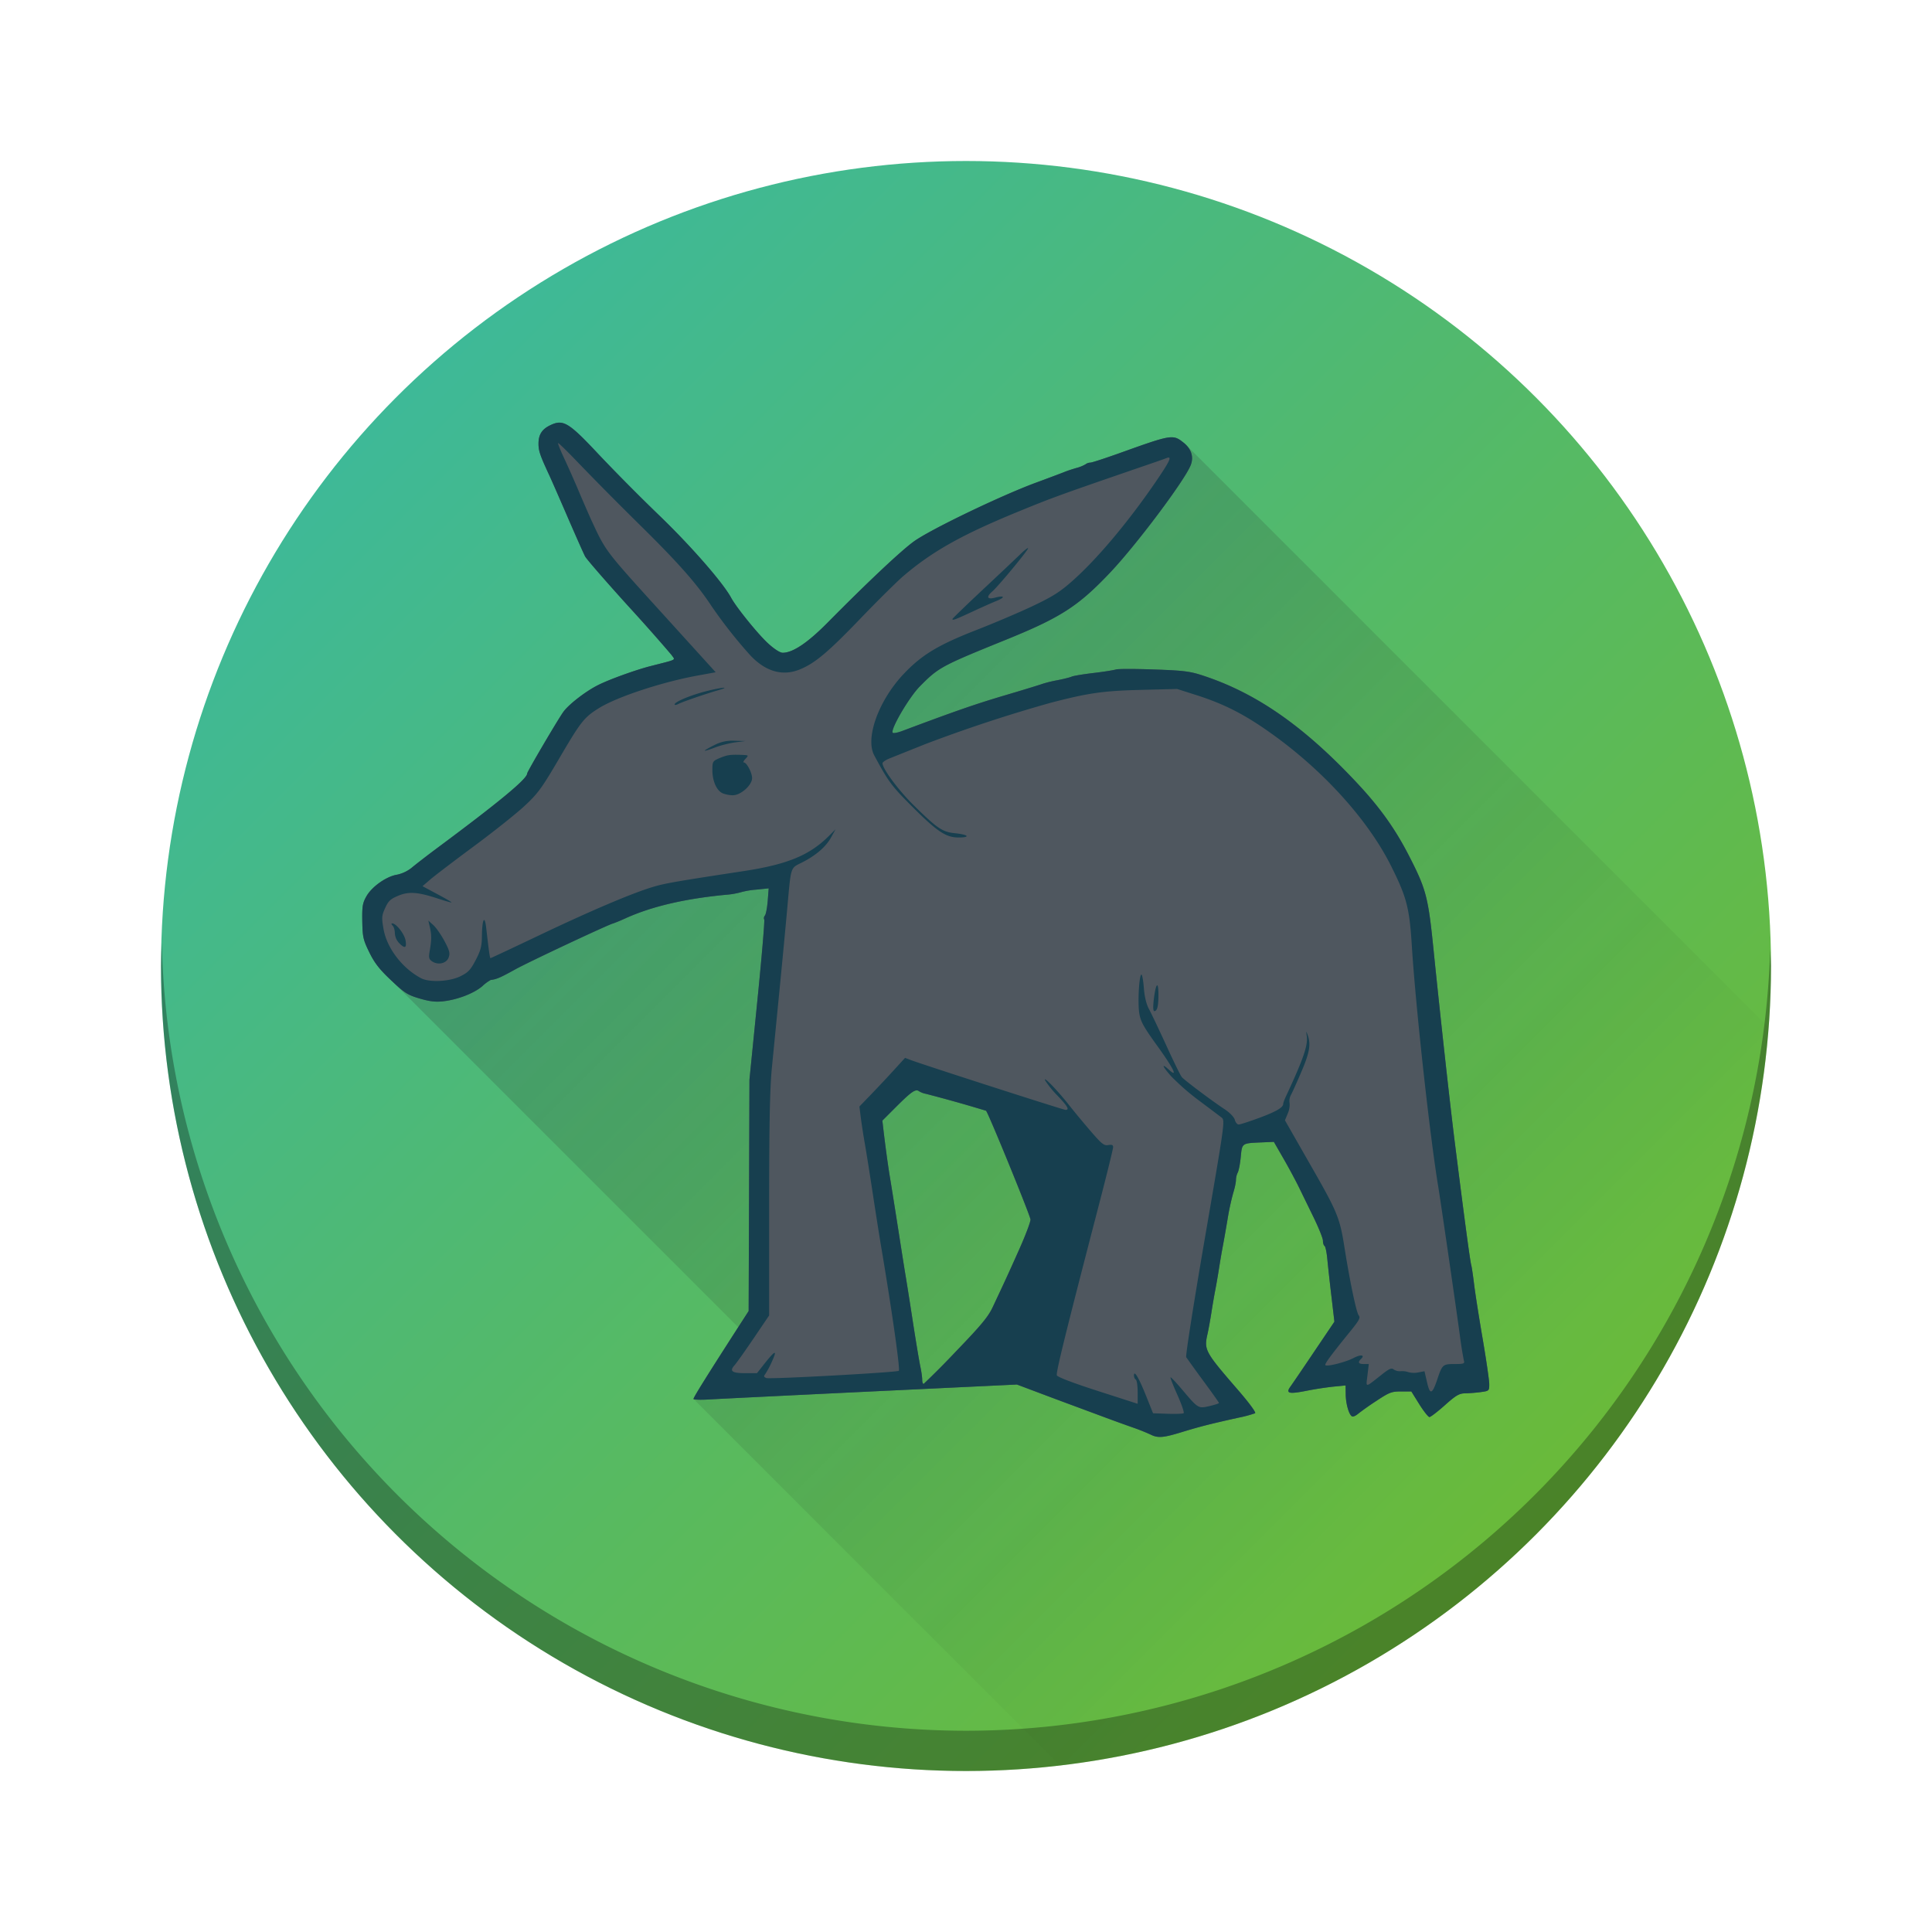 <svg height="48" width="48" xmlns="http://www.w3.org/2000/svg"><linearGradient id="a" gradientUnits="userSpaceOnUse" x1="44" x2="4" y1="1048.362" y2="1008.362"><stop offset="0" stop-color="#73ba25"/><stop offset="1" stop-color="#35b9ab"/></linearGradient><linearGradient id="b" gradientUnits="userSpaceOnUse" x1="19" x2="37" y1="1021.362" y2="1039.362"><stop offset="0" stop-color="#292c2f"/><stop offset="1" stop-opacity="0"/></linearGradient><g transform="translate(0 -1004.362)"><circle cx="24" cy="1028.362" fill="url(#a)" r="20"/><path d="M24 1048.362a20 20 0 0 1-20-20 20 20 0 0 1 .021-.582A20 20 0 0 0 24 1047.362a20 20 0 0 0 19.979-19.418 20 20 0 0 1 .021.418 20 20 0 0 1-20 20z" opacity=".3"/><path d="M29.414 1015.362l-19.623 13.424 8.885 8.885-1.447 1.447 9.084 9.084a20 20 0 0 0 17.611-18.33z" fill="url(#b)" opacity=".2"/><path d="M28.579 1040a5.088 5.088 0 0 0-.447-.177 44.01 44.01 0 0 1-.641-.232l-.799-.296c-.258-.096-.685-.255-.948-.355l-.479-.18-3.63.173c-1.997.096-3.805.185-4.018.198-.213.013-.387.007-.387-.013 0-.04.322-.556 1.114-1.787l.256-.397.01-2.874.01-2.873.197-1.969c.109-1.083.185-1.988.17-2.012-.015-.024-.008-.068.017-.098s.056-.194.07-.365l.024-.31-.312.032a2.002 2.002 0 0 0-.382.065 1.919 1.919 0 0 1-.375.063c-1.011.098-1.81.283-2.46.571a4.586 4.586 0 0 1-.333.14c-.062 0-2.087.95-2.433 1.141-.365.203-.473.25-.61.263a1.059 1.059 0 0 0-.211.156c-.205.177-.611.334-.971.375-.19.022-.335.004-.585-.069-.296-.087-.372-.135-.706-.45-.292-.275-.412-.428-.543-.695-.153-.312-.169-.381-.176-.773-.006-.379.007-.454.107-.629.138-.238.498-.49.76-.53a.878.878 0 0 0 .386-.193c.11-.09.365-.287.566-.437 1.582-1.174 2.277-1.75 2.277-1.883 0-.044.772-1.358.902-1.535.137-.187.555-.51.86-.662.272-.138.92-.372 1.29-.468.695-.178.628-.144.54-.274-.043-.063-.53-.613-1.081-1.222-.552-.609-1.034-1.164-1.071-1.233-.037-.07-.23-.505-.43-.967-.2-.463-.406-.933-.458-1.045-.232-.499-.27-.61-.27-.789 0-.224.085-.359.29-.457.324-.157.457-.076 1.216.735a50.031 50.031 0 0 0 1.499 1.51c.788.76 1.584 1.672 1.783 2.044.126.234.666.902.914 1.128.155.143.299.235.364.235.252 0 .621-.247 1.118-.75.994-1.005 1.817-1.78 2.138-2.013.4-.292 2.145-1.132 3.029-1.46.348-.128.676-.252.727-.273.052-.022.179-.064.282-.094a.899.899 0 0 0 .233-.094.205.205 0 0 1 .117-.04c.04 0 .39-.115.777-.254 1.242-.445 1.278-.451 1.537-.244.196.156.26.356.18.56-.15.379-1.334 1.96-1.99 2.656-.8.848-1.238 1.13-2.615 1.688-1.595.647-1.659.681-2.124 1.152-.27.272-.744 1.085-.674 1.154.018.017.121-.002.23-.043 1.338-.502 1.825-.67 2.545-.884.465-.137.887-.267.939-.287a3.1 3.1 0 0 1 .376-.092c.155-.03.313-.07.352-.088.039-.02.282-.06.54-.091a5.53 5.53 0 0 0 .563-.088c.052-.017.475-.017.94 0 .731.025.893.045 1.202.145 1.343.437 2.527 1.261 3.86 2.688.558.598.935 1.126 1.273 1.784.433.842.482 1.029.614 2.329.176 1.733.416 3.906.539 4.881.23 1.826.372 2.88.4 2.976.012.037.044.252.072.477s.123.836.213 1.36c.089.522.162 1.026.162 1.118 0 .164-.004.167-.218.196a4.01 4.01 0 0 1-.387.03c-.142.003-.224.05-.499.296-.18.16-.352.293-.382.293-.029 0-.142-.143-.252-.318l-.198-.318h-.257c-.233 0-.29.022-.617.239a6.963 6.963 0 0 0-.452.318c-.05.044-.114.074-.14.065-.078-.024-.161-.305-.164-.549l-.003-.222-.308.03c-.17.018-.466.063-.66.102-.444.089-.527.067-.4-.107.05-.07.316-.46.59-.867l.5-.742-.076-.644a51.953 51.953 0 0 1-.102-.929c-.015-.157-.045-.296-.067-.31-.022-.012-.04-.07-.04-.129s-.104-.317-.23-.576l-.374-.767c-.08-.162-.25-.479-.38-.704l-.235-.408-.295.012c-.506.022-.494.014-.528.362-.016.169-.05.342-.074.386a.447.447 0 0 0-.045.186c0 .058-.031.207-.07.33a6.3 6.3 0 0 0-.14.654c-.04.237-.092.534-.116.659-.024.125-.068.38-.097.568-.03.187-.073.432-.095.545-.022.112-.064.357-.093.545s-.073.426-.097.531c-.088.39-.061.439.746 1.372.287.33.467.574.437.592a3.182 3.182 0 0 1-.415.111c-.73.162-.958.22-1.444.369-.431.131-.56.14-.744.046zm-4.824-2.067c.615-.638.795-.854.906-1.09.301-.64.372-.792.652-1.419.16-.356.29-.7.29-.762-.001-.088-1.052-2.66-1.105-2.704a37.325 37.325 0 0 0-1.492-.42.514.514 0 0 1-.173-.065c-.084-.064-.187.007-.569.388l-.342.342.028.242c.053.443.118.92.165 1.195.025.15.11.681.188 1.18.078.5.162 1.032.187 1.182.026.15.11.681.187 1.181s.162 1.007.188 1.128c.026.12.047.27.047.333 0 .062.017.107.038.099a20.6 20.6 0 0 0 .805-.81z" fill="#4f575f"/><path d="M28.579 1040a5.09 5.09 0 0 0-.447-.177 44.01 44.01 0 0 1-.641-.232l-.799-.297a116.3 116.3 0 0 1-.948-.354l-.479-.18-3.63.173c-1.997.096-3.805.185-4.018.198-.213.013-.387.007-.387-.013 0-.04.322-.556 1.114-1.787l.256-.397.01-2.874.01-2.873.197-1.969c.109-1.083.185-1.988.17-2.012-.015-.024-.008-.068.017-.098s.056-.194.07-.365l.024-.31-.312.032a2.002 2.002 0 0 0-.382.065 1.919 1.919 0 0 1-.375.063c-1.011.098-1.81.283-2.46.571a4.586 4.586 0 0 1-.333.14c-.062 0-2.087.95-2.433 1.141-.365.203-.473.25-.61.263a1.059 1.059 0 0 0-.211.156c-.205.177-.611.334-.971.375-.19.022-.335.004-.585-.069-.296-.087-.372-.135-.706-.45-.292-.275-.412-.428-.543-.695-.153-.312-.169-.381-.176-.773-.006-.379.007-.454.107-.629.138-.238.498-.49.76-.53a.878.878 0 0 0 .386-.193c.11-.09.365-.287.566-.437 1.582-1.174 2.277-1.75 2.277-1.883 0-.044.772-1.358.902-1.535.137-.187.555-.51.86-.662.272-.138.92-.372 1.29-.468.695-.178.628-.144.54-.274a39.79 39.79 0 0 0-1.081-1.222c-.552-.609-1.034-1.164-1.071-1.233-.037-.07-.23-.505-.43-.967-.2-.463-.406-.933-.458-1.045-.232-.499-.27-.61-.27-.789 0-.224.085-.359.29-.457.324-.157.457-.076 1.216.735a50.03 50.03 0 0 0 1.499 1.51c.788.76 1.584 1.672 1.783 2.044.126.234.666.902.914 1.128.155.143.299.235.364.235.252 0 .621-.247 1.118-.75.994-1.005 1.817-1.78 2.138-2.013.4-.292 2.145-1.132 3.029-1.46.348-.128.676-.252.727-.273.052-.022.179-.064.282-.094a.899.899 0 0 0 .233-.094.205.205 0 0 1 .117-.04c.04 0 .39-.115.777-.254 1.242-.445 1.278-.451 1.537-.244.196.156.26.356.18.56-.15.379-1.334 1.96-1.99 2.656-.8.848-1.238 1.13-2.615 1.688-1.595.647-1.659.681-2.124 1.152-.27.272-.744 1.085-.674 1.154.018.017.121-.002.23-.043 1.338-.502 1.825-.67 2.545-.884.465-.137.887-.267.939-.287a3.1 3.1 0 0 1 .376-.092c.155-.03.313-.07.352-.088.039-.02.282-.06.54-.091.258-.031.512-.07.563-.088.052-.017.475-.017.94 0 .731.025.893.045 1.202.145 1.343.437 2.527 1.261 3.86 2.688.558.598.935 1.126 1.273 1.784.433.842.482 1.029.614 2.329.176 1.733.416 3.906.54 4.881.23 1.826.371 2.88.4 2.976.01.037.043.252.07.477s.124.836.214 1.36c.089.522.162 1.026.162 1.118 0 .164-.004.167-.218.196a4.01 4.01 0 0 1-.387.03c-.142.003-.224.05-.499.296-.18.16-.352.293-.382.293-.029 0-.142-.143-.252-.318l-.198-.318h-.257c-.233 0-.29.022-.617.238a6.958 6.958 0 0 0-.452.32c-.05.043-.113.072-.14.064-.078-.024-.161-.305-.164-.549l-.003-.222-.308.03a8.22 8.22 0 0 0-.66.102c-.444.088-.527.066-.4-.107.05-.07.316-.46.59-.868l.5-.741-.075-.644a51.953 51.953 0 0 1-.103-.93c-.015-.156-.045-.295-.067-.308-.022-.014-.04-.072-.04-.13s-.104-.317-.23-.576l-.374-.767c-.08-.162-.25-.48-.38-.704l-.235-.409-.295.013c-.506.021-.494.014-.528.362-.016.169-.05.342-.074.386a.447.447 0 0 0-.045.185c0 .06-.031.208-.07.33a6.299 6.299 0 0 0-.14.655c-.04.237-.092.534-.116.658-.024.125-.068.38-.097.568s-.072.433-.095.545c-.022.113-.064.358-.093.546-.03.187-.073.426-.097.53-.088.39-.061.44.746 1.372.287.331.467.575.437.593a3.182 3.182 0 0 1-.415.11c-.73.163-.958.221-1.444.37-.431.13-.56.139-.744.046zm.675-.978c-.105-.233-.182-.43-.173-.44.01-.01.135.123.28.294.41.485.408.484.687.42.13-.03.237-.065.237-.077s-.175-.26-.39-.551a35.356 35.356 0 0 1-.424-.587c-.02-.03.19-1.367.466-2.97.5-2.9.502-2.914.408-2.988a93.17 93.17 0 0 0-.56-.421 5.917 5.917 0 0 1-.689-.602c-.225-.254-.252-.341-.047-.155.228.207.103-.045-.299-.602-.344-.477-.413-.603-.446-.814-.041-.267-.002-.954.055-.954.018 0 .046.151.06.336.016.21.063.403.122.511.053.096.246.502.43.902.182.4.357.758.389.796.062.076.73.579 1.072.805.126.084.23.193.247.26.017.063.06.115.096.115s.262-.073.503-.162c.424-.156.603-.26.603-.35 0-.023.03-.107.067-.185.433-.928.552-1.271.518-1.501-.018-.129-.016-.131.022-.028.084.23.05.437-.153.91-.111.261-.23.524-.262.582a.315.315 0 0 0-.034.2.527.527 0 0 1-.045.26l-.07.17.64 1.12c.667 1.164.723 1.3.841 2.05.132.835.295 1.612.353 1.678.046.054.01.123-.195.375-.502.618-.661.835-.634.86.043.043.508-.076.701-.178.175-.093.29-.079.185.023-.088.085-.065.127.068.127h.124l-.033.28c-.037.318-.074.32.362-.023.18-.142.237-.166.29-.122a.28.28 0 0 0 .176.043.483.483 0 0 1 .19.024.546.546 0 0 0 .241.007l.158-.03.063.273c.074.323.128.307.257-.076.121-.362.137-.376.43-.376.22 0 .252-.01.23-.08a9.262 9.262 0 0 1-.1-.624c-.111-.815-.482-3.364-.538-3.702-.21-1.266-.565-4.504-.657-5.994-.059-.938-.128-1.201-.517-1.978-.56-1.118-1.632-2.314-2.893-3.23-.707-.514-1.227-.784-1.96-1.017l-.461-.147-.9.023c-.937.023-1.309.077-2.24.32a36.44 36.44 0 0 0-3.123 1.03l-.88.352c-.097.039-.176.093-.176.121 0 .137.397.672.775 1.044.588.579.714.664 1.03.695.332.034.39.105.085.105-.316 0-.533-.145-1.172-.786-.494-.495-.577-.607-.923-1.253-.233-.432.114-1.381.746-2.04.442-.463.855-.71 1.783-1.072.44-.171 1.073-.441 1.41-.6.503-.24.677-.35.997-.635.607-.54 1.37-1.449 2.045-2.433.37-.541.427-.666.28-.607-.046.018-.22.08-.388.137-2.283.784-2.435.84-3.325 1.205-1.375.565-2.105.975-2.82 1.584-.163.14-.647.618-1.075 1.064-.8.832-1.122 1.103-1.496 1.258-.433.18-.86.058-1.245-.356a11.882 11.882 0 0 1-.955-1.214c-.367-.557-.82-1.07-1.784-2.02a88.26 88.26 0 0 1-1.5-1.513c-.28-.294-.518-.527-.528-.518-.01.01.055.175.145.366.09.192.258.568.371.837.114.269.25.58.301.692.37.8.335.754 1.735 2.297l1.363 1.502-.428.078c-.895.161-2.021.532-2.474.814-.368.23-.444.326-.987 1.252-.435.743-.529.87-.865 1.182-.207.192-.77.64-1.253.997-.482.357-.967.726-1.077.82l-.2.172.36.193c.2.106.362.2.362.21 0 .01-.15-.033-.335-.094-.506-.166-.727-.182-.994-.07-.187.078-.242.13-.32.302-.087.19-.091.237-.041.524.083.477.47.98.938 1.224.206.106.695.082.963-.047.2-.097.257-.156.388-.405.124-.237.153-.346.155-.59.005-.43.068-.551.107-.208.067.584.09.749.107.749.01 0 .551-.254 1.204-.565 1.287-.613 2.311-1.049 2.83-1.204.296-.09.594-.141 2.23-.39 1.108-.167 1.663-.395 2.15-.884l.159-.16-.11.2c-.13.237-.379.451-.724.626-.296.15-.27.069-.37 1.177a313.5 313.5 0 0 1-.19 1.999l-.189 1.926c-.05.523-.068 1.404-.068 3.428v2.724l-.386.57c-.212.313-.425.613-.474.668-.132.145-.063.196.265.196h.293l.176-.223c.278-.352.335-.373.198-.072a2.25 2.25 0 0 1-.173.325c-.039.045-.03.068.033.091.09.033 3.248-.14 3.29-.18.037-.035-.17-1.486-.43-3.03-.041-.237-.136-.84-.212-1.34-.076-.5-.168-1.082-.206-1.294a16.458 16.458 0 0 1-.099-.644l-.032-.258.299-.31c.164-.17.42-.443.567-.605l.268-.294.155.059c.288.11 3.779 1.234 3.833 1.234.102 0 .053-.087-.197-.35a2.468 2.468 0 0 1-.308-.377c-.074-.148.298.234.591.607.12.153.362.445.537.648.274.318.334.366.438.346.09-.016.12-.003.12.053 0 .041-.155.672-.345 1.402-.833 3.204-1.079 4.2-1.053 4.266.018.043.403.19 1.018.388l.99.319v-.287c0-.158-.02-.3-.047-.315s-.046-.063-.045-.105c.003-.14.122.062.304.517l.17.425.36.013c.2.007.379 0 .4-.014.02-.015-.049-.218-.153-.45zm-.589-9.823c.048-.404.114-.484.116-.14.001.302-.029.424-.103.424-.029 0-.034-.104-.013-.284zm-17.935-.956c-.075-.053-.083-.094-.053-.263.047-.264.047-.394.002-.586l-.037-.16.122.11c.068.06.191.236.276.393.128.24.145.306.106.414-.054.15-.268.197-.416.092zm-.818-.455a.392.392 0 0 1-.102-.24c0-.075-.025-.16-.056-.19-.033-.032-.036-.055-.01-.055.099 0 .305.264.332.424.032.193-.018.211-.164.061zm8.036-3.72c-.145-.067-.249-.305-.249-.57 0-.215.007-.227.176-.3.192-.08.269-.092.548-.081.18.007.182.008.098.098-.047.05-.065.09-.04.09.07 0 .204.254.204.388 0 .179-.286.431-.484.427a.765.765 0 0 1-.253-.051zm-.437-1.058c0-.011.105-.072.234-.135a.952.952 0 0 1 .505-.109l.271.007-.258.033c-.142.02-.37.077-.505.13-.136.053-.247.086-.247.075zm-.75-1.147c0-.064.4-.231.783-.328.398-.101.632-.12.296-.023-.313.09-.88.285-.987.34-.05.027-.093.031-.093.01zm6.902-2.122c0-.012.333-.334.74-.716.407-.38.83-.78.94-.887.109-.107.199-.176.199-.153 0 .05-.743.946-.886 1.069-.162.14-.131.21.068.156.235-.062.26-.01.038.08-.1.04-.377.163-.613.273-.428.198-.486.22-.486.178zm.092 18.192c.615-.638.795-.854.906-1.09.301-.64.372-.792.652-1.419.16-.356.29-.7.29-.762-.001-.088-1.052-2.66-1.105-2.704a37.325 37.325 0 0 0-1.492-.42.514.514 0 0 1-.173-.065c-.084-.064-.187.007-.569.388l-.342.342.028.242c.053.443.118.92.165 1.195.025.15.11.681.188 1.18.078.5.162 1.032.187 1.182.026.15.11.681.187 1.181s.162 1.007.188 1.128c.026.12.047.27.047.333 0 .062.017.107.038.099a20.6 20.6 0 0 0 .805-.81z" fill="#173f4f"/></g></svg>